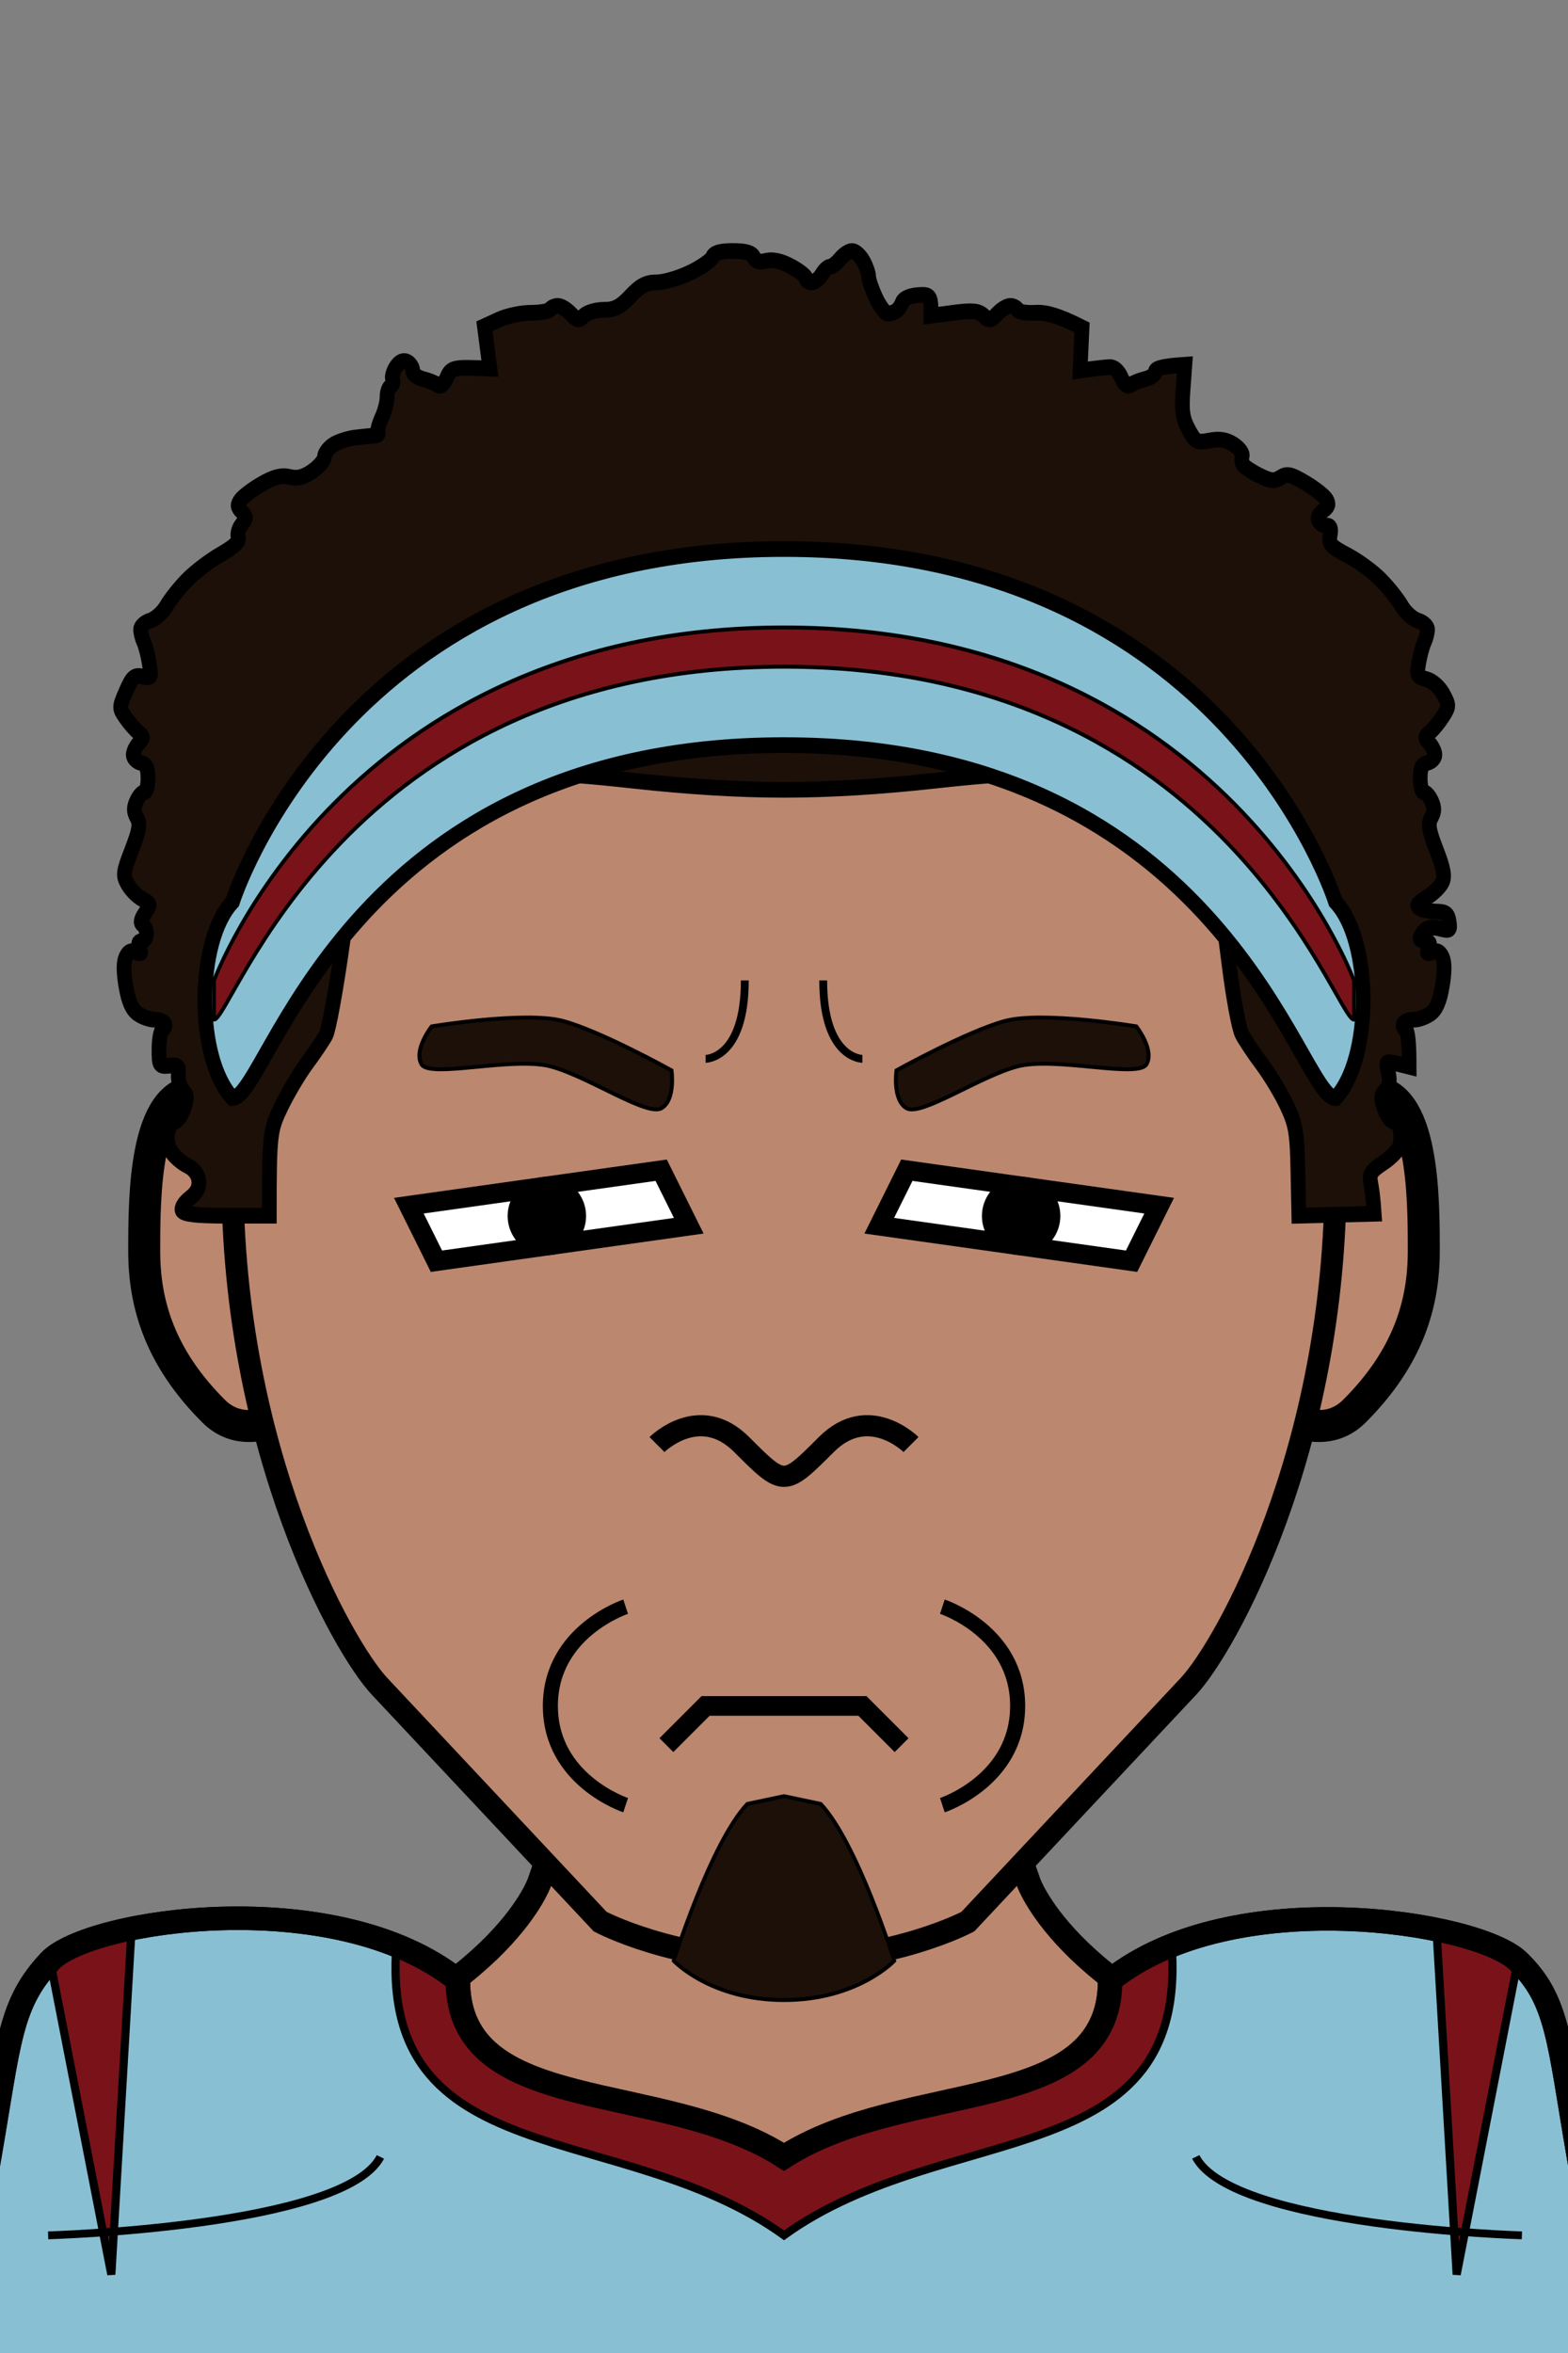 <svg xmlns="http://www.w3.org/2000/svg" version="1.2" baseProfile="tiny" width="100%" height="100%" viewBox="0 0 400 600" preserveAspectRatio="xMinYMin meet">
<rect x="0" y="0" width="400" height="600" fill="#808080" stroke="none"/>
<g transform="scale(1.04 1) translate(-7.692 0)">
<path fill="#bb876f" stroke="#000" stroke-width="6" d="M10 600s0-50 60-70 70-50 70-50l60-180 60 180s10 30 70 50 60 70 60 70" class="body"/>
</g>
<g transform="scale(1.04 1) translate(-7.692 0)">
<path fill="#89bfd3" stroke="#000" stroke-width="6" d="M120 505c0 35 50 25 80 45 30-20 80-10 80-45 30-25 90-15 100-5s10.07 20.41 15 50c5 30 5 20 5 60H0c0-40 0-29.59 5-59.59 4.93-29.59 5-39.38 15-50.41 9.5-10.48 70-20 100 5Z" class="footballPrimary"/><path fill="#7a1319" stroke="#000" stroke-width="2" d="M120 505c0 35 50 25 80 45 30-20 80-10 80-45l15-10c5 60-55 45-95 75-40-30-100-15-95-75z" class="collarSecondary"/><path fill="#7a1319" stroke="#000" stroke-width="2" d="m20 500 15 80 5-88.8-10 3.07zm360 0-15 80-5-88.8 10 3.07z" class="Sparta"/><path fill="none" stroke="#000" stroke-width="6" d="M120 505c0 35 50 25 80 45 30-20 80-10 80-45 30-25 90-15 100-5s10.07 20.41 15 50c5 30 5 20 5 60H0c0-40 0-30 5-60 4.93-29.59 5-38.97 15-50 9.5-10.48 70-20 100 5Z" class="footballStroke"/><path fill="none" stroke="#000" stroke-width="2" d="M19.5 570s72.5-2.11 81.5-20m280 20s-71-2.11-80-20" class="shp3"/>
</g>
<g transform="translate(32 290.6) scale(1.36 1.36) translate(-6.088 -9.106) translate(6.61 -3)">
<path fill="#bb876f" stroke="#000" stroke-width="6" d="M43 13S23 3 13 3 3 23 3 33s3 20 13 30 27-10 27-10z"/>
</g>
<g transform="translate(322 290.6) scale(-1.36 1.36) translate(-39.912 -9.106) translate(6.61 -3)">
<path fill="#bb876f" stroke="#000" stroke-width="6" d="M43 13S23 3 13 3 3 23 3 33s3 20 13 30 27-10 27-10z"/>
</g>
<g transform="scale(0.938 1) translate(13.22 0)">
<path fill="#bb876f" stroke="#000" stroke-width="6" d="M200 100c100 0 150 60 150 200 0 70-30 120-40 130l-60 60s-20 10-50 10-50-10-50-10l-60-60c-10-10-40-60-40-130 0-140 50-200 150-200Z" class="head"/><path fill="rgba(0,0,0,0)" d="M200 410c30 0 50 10 50 10 30 0 90-15 90-120h10c0 70-30 120-40 130l-60 60s-20 10-50 10-50-10-50-10l-60-60c-10-10-40-60-40-130h10c0 105 60 120 90 120 0 0 20-10 50-10" class="faceShave"/><path fill="rgba(0,0,0,0)" d="M60 300H50c0-140 50-200 150-200s150 60 150 200h-10v-10c0-5-10-20-15-25s-5-55-15-65c-40-40-60 0-110 0s-70-40-110 0c-10 10-10 60-15 65s-15 20-15 25z" class="headShave"/>
</g>
<g>
<path fill="none" stroke="#000" stroke-width="2" d="M220 270s-10 0-10-20m-30 20s10 0 10-20" class="eyeline1"/>
</g>
<g transform="translate(142.67 417.5) scale(1.92 1.92) translate(-3.512 -8.385)">
<path fill="none" stroke="#000" stroke-width="2" d="M12.33 4.32s-10 3.29-10 13.18 10 13.18 10 13.18" class="shp0"/>
</g>
<g transform="translate(242.67 417.5) scale(-1.92 1.92) translate(-11.148 -8.385)">
<path fill="none" stroke="#000" stroke-width="2" d="M12.33 4.32s-10 3.29-10 13.18 10 13.18 10 13.18" class="shp0"/>
</g>
<g>
<path fill="none" stroke="#000" stroke-width="2" d="M200 467.37V480"/>
</g>
<g transform="scale(0.938 1) translate(13.22 0)">
<path fill="#1c1008" stroke="#000" d="M200 458.02 190 460c-10 10-20 40-20 40s10 10 30 10 30-10 30-10-10-30-20-40z" class="shp0"/>
</g>
<g transform="translate(101 299.5) rotate(-8 39 10.5)">
<path d="M74 18 69 3H4l5 15z" style="fill:#fff;stroke:#000;stroke-width:5"/><path d="M38.5 18a7.49 7.49 0 0 1-7.5-7.5C31 6.35 34.35 3 38.5 3S46 6.35 46 10.5 42.65 18 38.5 18Z" style="fill:#000;stroke:#000;stroke-width:5"/>
</g>
<g transform="translate(221 299.5) rotate(8 39 10.5) scale(-1 1) translate(-78 0)">
<path d="M74 18 69 3H4l5 15z" style="fill:#fff;stroke:#000;stroke-width:5"/><path d="M38.5 18a7.49 7.49 0 0 1-7.5-7.5C31 6.35 34.35 3 38.5 3S46 6.35 46 10.5 42.65 18 38.5 18Z" style="fill:#000;stroke:#000;stroke-width:5"/>
</g>
<g transform="translate(106 258.741) rotate(15 34 11.259)">
<path fill="#1c1008" stroke="#000" d="M65 16c3-3 0-10 0-10S45 1 35 1 3 11 3 11s-3 7 0 10 22-8 32-8 27 6 30 3Z"/>
</g>
<g transform="translate(226 258.741) rotate(-15 34 11.259) scale(-1 1) translate(-68 0)">
<path fill="#1c1008" stroke="#000" d="M65 16c3-3 0-10 0-10S45 1 35 1 3 11 3 11s-3 7 0 10 22-8 32-8 27 6 30 3Z"/>
</g>
<g transform="translate(0 5) scale(-1 1) translate(-400 0)">
<path d="m170 440 10-10h40l10 10" style="fill:none;stroke:#000;stroke-width:5"/>
</g>
<g transform="translate(0 -21.528) scale(-1.08 1.08) translate(-385.185 -29.002)">
<path fill="#bb876f" stroke="#000" stroke-width="5" d="M170 390s10-10 20 0 10 10 20 0 20 0 20 0"/>
</g>
<g transform="scale(0.938 1) translate(13.239 0)">
<path fill="#1c1008" stroke="#000" stroke-width="4" d="M180.58 65.5c-.32.83-3.05 2.63-6.08 4-3.03 1.38-7.13 2.5-9.13 2.5-2.82 0-4.42.79-7.13 3.5-2.77 2.77-4.29 3.5-7.3 3.5-2.09 0-4.5.67-5.37 1.5-1.4 1.34-1.79 1.28-3.57-.5-1.1-1.1-2.68-2-3.5-2s-1.78.4-2.12.88c-.35.49-2.71.88-5.25.88-2.55-.01-6.43.77-8.63 1.72l-4 1.72L120 94c-10.02-.48-10.52-.29-11.71 2.25-.88 1.88-1.68 2.48-2.54 1.89-.69-.48-2.49-1.15-4-1.5S99 95.33 99 94.5s-.69-1.84-1.53-2.25c-.99-.49-2.02-.06-2.97 1.25-.79 1.1-1.23 2.56-.97 3.25s.02 1.47-.53 1.75-.99 1.51-.97 2.75-.63 3.6-1.45 5.25c-.81 1.65-1.27 3.34-1.03 3.75.25.41-.11.78-.8.81s-3.05.26-5.25.5c-2.2.25-5.01 1.12-6.25 1.95-1.24.82-2.25 2.16-2.25 2.99s-1.46 2.46-3.25 3.64c-2.39 1.57-4.05 1.96-6.25 1.47s-4.19-.02-7.5 1.77c-2.48 1.34-5.06 3.16-5.75 4.03-1.01 1.29-.97 1.87.25 3.09 1.33 1.33 1.33 1.69-.01 3.25-.83.96-1.25 2.43-.94 3.25.41 1.05-1 2.35-4.74 4.35-2.92 1.57-7.03 4.49-9.12 6.5-2.1 2.01-4.64 5-5.64 6.65-1.01 1.65-3 3.34-4.44 3.75S25 159.68 25 160.5s.39 2.29.87 3.25 1.15 3.44 1.5 5.5c.6 3.59.52 3.73-1.87 3.25-2.15-.43-2.77.09-4.47 3.75-1.91 4.14-1.92 4.32-.12 6.75 1.01 1.38 2.57 3.06 3.46 3.75 1.45 1.11 1.46 1.42.13 2.75-.82.82-1.5 2.18-1.5 3s.9 1.72 2 2c1.52.38 2 1.33 2 4 0 1.93-.45 3.5-1 3.5s-1.5 1.01-2.1 2.25c-.82 1.66-.8 2.77.08 4.25.96 1.64.71 3.12-1.4 8.25-2.37 5.74-2.46 6.45-1.08 8.75.82 1.38 2.59 3.06 3.93 3.75 2.33 1.2 2.36 1.34.75 3.59-1.15 1.6-1.33 2.54-.58 3 .6.36 1.05 1.45 1 2.41-.06.96-.66 1.75-1.35 1.75-.8 0-.99.63-.53 1.75.58 1.39.38 1.6-1 1-1.21-.53-2.02-.15-2.72 1.25q-1.005 1.995 0 7.5c.7 3.87 1.67 5.95 3.25 7.01 1.24.83 3.26 1.5 4.5 1.5 1.24-.01 2.48.44 2.75.99s.05 1.23-.5 1.5-1 2.52-1 5c0 4.3.12 4.49 2.75 4.25 2.39-.22 2.72.08 2.51 2.25-.14 1.38.41 3.18 1.22 4 1.23 1.25 1.27 2.05.25 4.76-.68 1.79-1.79 3.25-2.48 3.25-.69-.01-1.51 1.23-1.83 2.74-.36 1.72.02 3.6 1 5 .87 1.24 2.82 2.82 4.33 3.51 1.73.79 2.86 2.18 3.06 3.75.22 1.77-.48 3.07-2.41 4.49-1.58 1.16-2.44 2.52-2.06 3.25.47.89 3.98 1.25 12.16 1.25H60c0-20.92.18-21.84 3.25-27.82 1.79-3.48 4.92-8.43 6.96-11 2.05-2.58 4.37-5.8 5.17-7.18.79-1.37 2.85-11.95 4.56-23.5s3.44-22.37 3.84-24.05c.39-1.67 2.52-4.65 4.72-6.62 2.2-1.96 6.36-4.75 9.25-6.2s8.06-3.31 11.5-4.13c3.44-.83 10.97-1.79 16.75-2.13 7.69-.46 16.53 0 33 1.7 14.91 1.55 28.74 2.33 41 2.33s26.09-.78 41-2.33c16.47-1.7 25.31-2.16 33-1.7 5.77.34 13.31 1.3 16.75 2.13 3.44.82 8.61 2.69 11.5 4.15s7.15 4.27 9.47 6.25c3.98 3.39 4.31 4.09 5.75 12.1.83 4.68 2.42 15.36 3.52 23.75 1.11 8.39 2.7 16.49 3.55 18 .84 1.51 3.32 5 5.52 7.75 2.19 2.75 5.21 7.48 6.71 10.5 2.42 4.87 2.76 6.8 2.98 16.75L340 310l20.5-.5c-.28-3.87-.61-6.24-.93-7.75-.49-2.39-.04-3.08 3.43-5.25 2.2-1.37 4.23-3.4 4.5-4.5s.27-2.9 0-4-1.06-2-1.75-1.99c-.69 0-1.8-1.46-2.48-3.25-1.02-2.72-.98-3.51.28-4.76 1.05-1.05 1.29-2.4.79-4.5-.71-2.95-.67-2.99 2.47-2.25l3.19.75c0-6.98-.45-9.23-1-9.5s-.77-.95-.5-1.5 1.51-1 2.75-.99c1.24 0 3.26-.67 4.5-1.5 1.58-1.06 2.55-3.14 3.25-7.01q1.005-5.505 0-7.5c-.7-1.4-1.51-1.78-2.72-1.25-1.38.6-1.58.39-1-1 .5-1.21.26-1.75-.78-1.75-.82 0-1.51-.34-1.52-.75s.56-1.3 1.25-1.97c.8-.77 2.33-.95 4.14-.5 2.65.66 2.84.52 2.5-1.78-.3-2.02-.95-2.51-3.37-2.54-1.65-.02-3.68-.4-4.5-.86-1.19-.65-.83-1.21 1.75-2.71 1.79-1.04 3.7-2.79 4.25-3.89.76-1.52.38-3.51-1.58-8.25-2.11-5.13-2.36-6.61-1.4-8.25.88-1.48.9-2.59.08-4.25-.6-1.24-1.55-2.25-2.1-2.25s-1-1.57-1-3.5c0-2.67.48-3.62 2-4 1.1-.28 2-1.18 2-2s-.68-2.18-1.5-3c-1.33-1.33-1.32-1.64.13-2.75.89-.69 2.47-2.49 3.5-4 1.79-2.64 1.8-2.88.12-5.8-1-1.75-2.94-3.35-4.52-3.75-2.55-.64-2.72-.98-2.12-4.2.36-1.93 1.04-4.29 1.52-5.25s.87-2.43.87-3.25-1.17-1.84-2.61-2.25-3.43-2.1-4.44-3.75c-1-1.65-3.54-4.64-5.64-6.65-2.09-2.01-6.17-4.82-9.06-6.25-4.61-2.28-5.19-2.9-4.75-5.1.36-1.78.07-2.5-1-2.5-.82 0-1.79-.56-2.15-1.25s.2-1.82 1.25-2.53c1.42-.96 1.65-1.67.9-2.87-.55-.88-3.12-2.78-5.71-4.22-4.01-2.24-5.01-2.44-6.75-1.38-1.68 1.03-2.69.94-5.79-.5-2.06-.96-4.05-2.2-4.41-2.75-.37-.55-.48-1.56-.25-2.25.22-.69-.83-2-2.34-2.92-1.97-1.2-3.81-1.49-6.5-1-3.52.63-3.87.45-5.75-2.83-1.63-2.85-1.91-4.71-1.5-10l.5-6.5c-6.41.4-8.01 1-8 1.75 0 .69-1.24 1.54-2.75 1.89s-3.31 1.02-4 1.5c-.86.59-1.65-.01-2.53-1.89-.81-1.72-2.02-2.71-3.25-2.64-1.09.06-3.32.29-4.97.5l-3 .39.54-11c-6.87-3.24-10.09-3.91-12.76-3.75-2.35.14-4.51-.2-4.78-.75s-1.18-1-2-1-2.4.9-3.5 2c-1.81 1.81-2.17 1.85-3.75.48-1.4-1.22-3.02-1.37-8.01-.75l-6.27.77c.03-5.29-.24-5.48-3.6-5.25-2.14.15-3.86.87-4.18 1.75-.3.83-1.03 1.83-1.62 2.23-.59.41-1.63.75-2.32.75-.69.01-2.15-1.78-3.25-3.98s-2-4.67-2-5.5-.68-2.62-1.5-4c-.82-1.37-2.18-2.5-3-2.5s-2.29.9-3.25 2.01c-.96 1.1-2.2 2-2.75 2-.55-.01-1.56.88-2.25 1.99-.69 1.1-1.93 2-2.75 2s-1.5-.45-1.5-1-1.83-1.93-4.08-3.06c-2.68-1.36-4.99-1.85-6.75-1.44-1.89.45-2.89.18-3.42-.93S189.56 64 186.08 64c-3.44 0-5.09.45-5.5 1.5Z"/>
</g>
<g transform="scale(0.938 1) translate(13.22 0)">
<g stroke="#000"><path fill="#89bfd3" stroke-width="4" d="M350 280c-10 0-30-90-150-90S60 280 50 280c-10-10-10-40 0-50 0 0 30-90 150-90s150 90 150 90c10 10 10 40 0 50Z"/><path fill="#7a1319" d="M45 260v-10s35-90 155-90 155 90 155 90v10c-5 0-35-90-155-90S50 260 45 260Z"/></g>
</g>
</svg>